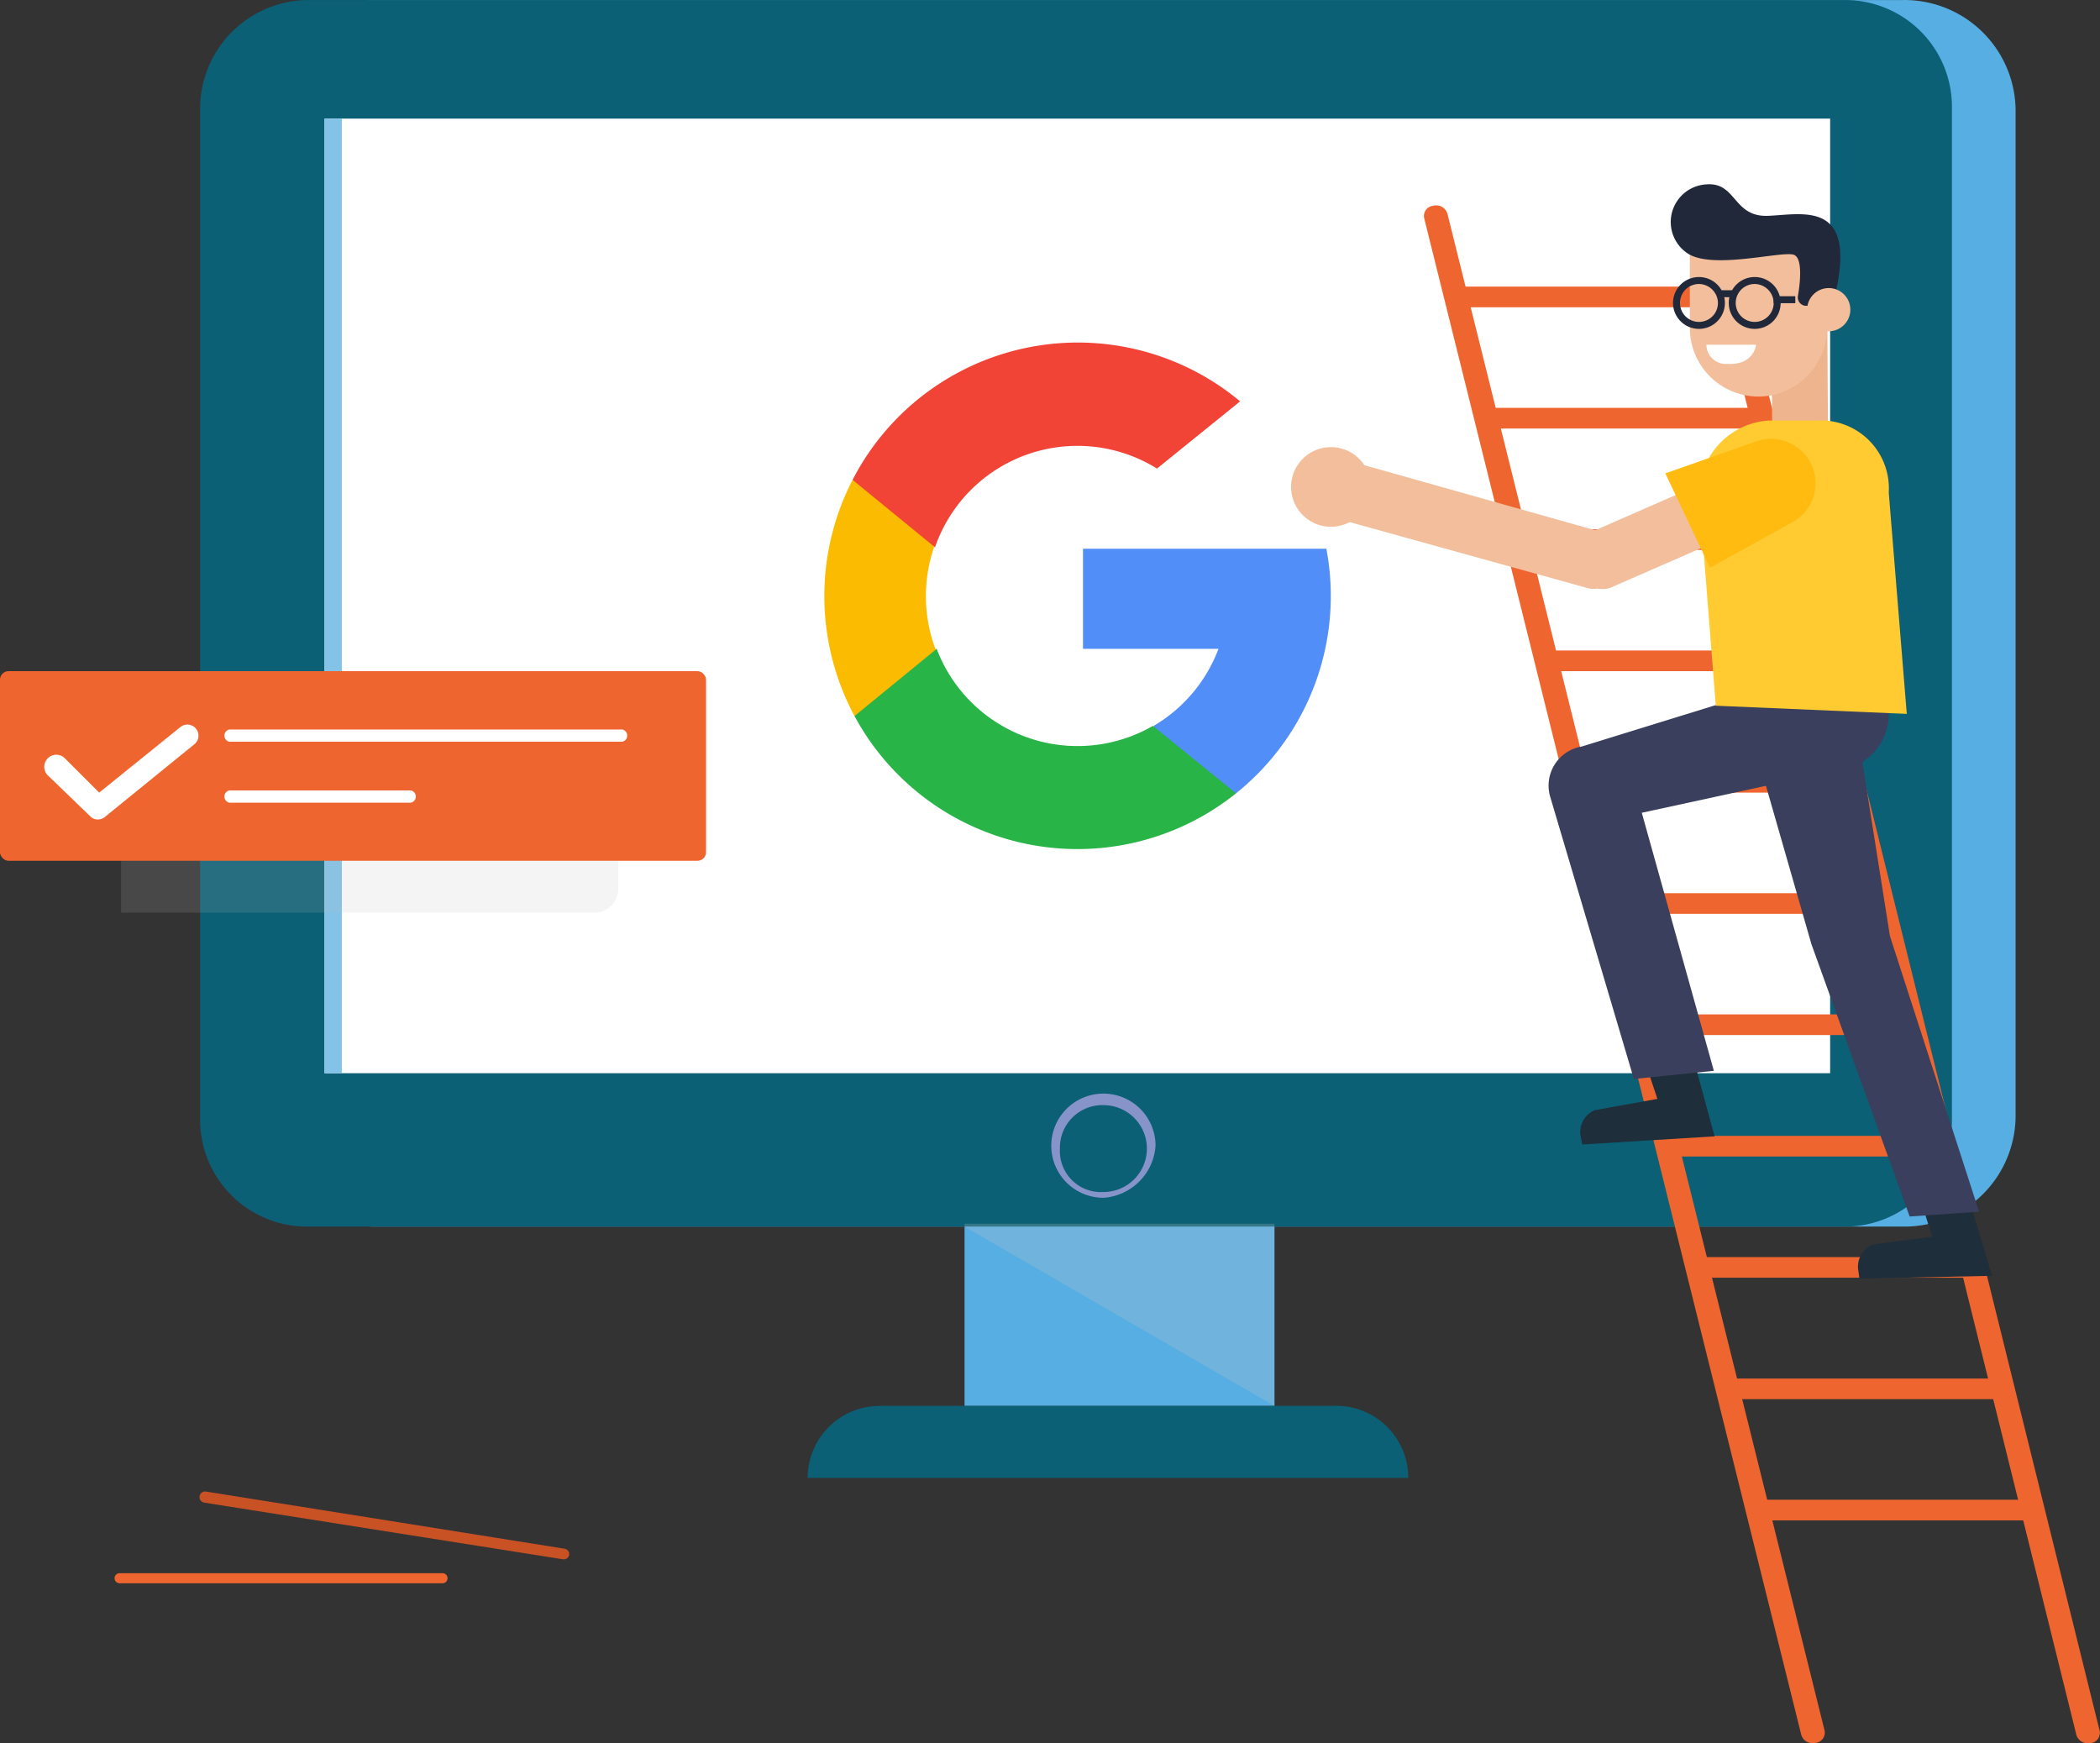 <?xml version="1.0" encoding="UTF-8" standalone="no"?>
<svg
   xmlns:dc="http://purl.org/dc/elements/1.1/"
   xmlns:cc="http://creativecommons.org/ns#"
   xmlns:rdf="http://www.w3.org/1999/02/22-rdf-syntax-ns#"
   xmlns:svg="http://www.w3.org/2000/svg"
   xmlns="http://www.w3.org/2000/svg"
   xmlns:sodipodi="http://sodipodi.sourceforge.net/DTD/sodipodi-0.dtd"
   xmlns:inkscape="http://www.inkscape.org/namespaces/inkscape"
   viewBox="0 0 300 249"
   version="1.1"
   id="svg111"
   sodipodi:docname="google-seo.svg"
   width="300"
   height="249"
   inkscape:version="1.0.2-2 (e86c870879, 2021-01-15)">
  <rect x="0" y="0" width="300" height="249" fill="#333333" stroke="none"/>
  <sodipodi:namedview
     pagecolor="#ffffff"
     bordercolor="#666666"
     borderopacity="1"
     objecttolerance="10"
     gridtolerance="10"
     guidetolerance="10"
     inkscape:pageopacity="0"
     inkscape:pageshadow="2"
     inkscape:window-width="1920"
     inkscape:window-height="1009"
     id="namedview113"
     showgrid="false"
     inkscape:pagecheckerboard="true"
     inkscape:zoom="0.87090882"
     inkscape:cx="607.2866"
     inkscape:cy="182.09383"
     inkscape:window-x="1272"
     inkscape:window-y="-8"
     inkscape:window-maximized="1"
     inkscape:current-layer="svg111" />
  <defs
     id="defs4">
    <style
       id="style2">.cls-1,.cls-7{isolation:isolate;}.cls-2{fill:#56aee2;}.cls-3{fill:#0b6075;}.cls-4{fill:#fff;}.cls-5{fill:#83c3e8;}.cls-6{fill:#8794ca;}.cls-7{fill:#c8c8c8;opacity:0.23;}.cls-8{fill:none;stroke:#fff;stroke-linecap:round;stroke-linejoin:round;stroke-width:2.21px;}.cls-9{fill:#ef652f;}.cls-10{fill:#1f2e3b;}.cls-11{fill:#edb48d;}.cls-12{fill:#f2be9b;}.cls-13{fill:#21283a;}.cls-14{fill:#393f5c;}.cls-15{fill:#ffcb31;}.cls-16{fill:#ffbb10;}.cls-17{fill:#b8b8b8;opacity:0.16;mix-blend-mode:multiply;}.cls-18{fill:#c95224;}.cls-19{fill:#fbbb00;}.cls-20{fill:#518ef8;}.cls-21{fill:#28b446;}.cls-22{fill:#f14336;}</style>
  </defs>
  <title
     id="title6">UNIK_ícones</title>
  <g
     class="cls-1"
     id="g109"
     transform="matrix(3.432,0,0,3.429,-39.058,-39.36)"
     style="stroke-width:0.292">
    <g
       id="Layer_1"
       data-name="Layer 1"
       style="stroke-width:0.292">
      <rect
         class="cls-2"
         x="51.53"
         y="61.98"
         width="12.9"
         height="8.07"
         id="rect8"
         style="stroke-width:0.292" />
      <path
         class="cls-3"
         d="M 66.83,70.05 H 48 a 3,3 0 0 0 -3,3 h 25 a 3,3 0 0 0 -3.17,-3 z"
         id="path10"
         style="stroke-width:0.292" />
      <path
         class="cls-2"
         d="m 27.06,11.48 h 63.52 a 4.63,4.63 0 0 1 4.7,4.7 v 41.7 a 4.63,4.63 0 0 1 -4.7,4.7 H 27.06 a 4.63,4.63 0 0 1 -4.7,-4.7 v -41.7 a 4.71,4.71 0 0 1 4.7,-4.7 z"
         id="path12"
         style="stroke-width:0.292" />
      <path
         class="cls-3"
         d="m 24.17,11.48 h 64 a 4.45,4.45 0 0 1 4.46,4.46 v 42.18 a 4.45,4.45 0 0 1 -4.46,4.46 h -64 A 4.45,4.45 0 0 1 19.71,58.12 V 15.94 a 4.53,4.53 0 0 1 4.46,-4.46 z"
         id="path14"
         style="stroke-width:0.292" />
      <rect
         class="cls-4"
         x="24.89"
         y="16.42"
         width="62.67"
         height="39.77"
         id="rect16"
         style="stroke-width:0.292" />
      <rect
         class="cls-5"
         x="24.89"
         y="16.42"
         width="0.72"
         height="39.77"
         id="rect18"
         style="stroke-width:0.292" />
      <path
         class="cls-6"
         d="m 57.31,61.38 a 2.17,2.17 0 1 1 2.17,-2.17 v 0 a 2.33,2.33 0 0 1 -2.17,2.17 z m 0,-3.86 a 1.77,1.77 0 0 0 -1.81,1.81 1.71,1.71 0 0 0 1.81,1.81 1.81,1.81 0 0 0 0,-3.62 z"
         id="path20"
         style="stroke-width:0.292" />
      <path
         class="cls-7"
         d="m 51.53,62.58 12.9,7.47 v -7.59 h -12.9 z"
         id="path22"
         style="stroke-width:0.292" />
      <line
         class="cls-8"
         x1="63.82"
         y1="45.71"
         x2="79.61"
         y2="45.71"
         id="line24" />
      <path
         class="cls-9"
         d="M 98.29,84.1 A 0.48,0.48 0 0 1 97.81,83.76 L 82.17,20.57 a 0.43,0.43 0 0 1 0.38,-0.51 0.49,0.49 0 0 1 0.59,0.33 l 15.64,63.2 A 0.43,0.43 0 0 1 98.4,84.1 Z"
         id="path26"
         style="stroke-width:0.292" />
      <path
         class="cls-9"
         d="m 86.84,84.1 a 0.48,0.48 0 0 1 -0.48,-0.34 l -15.7,-63.2 a 0.43,0.43 0 0 1 0.38,-0.51 0.49,0.49 0 0 1 0.59,0.33 l 15.7,63.2 a 0.43,0.43 0 0 1 -0.38,0.51 z"
         id="path28"
         style="stroke-width:0.292" />
      <path
         class="cls-9"
         d="M 83.49,24.28 H 72 a 0.43,0.43 0 1 1 0,-0.86 h 11.49 a 0.43,0.43 0 1 1 0,0.86 z"
         id="path30"
         style="stroke-width:0.292" />
      <path
         class="cls-9"
         d="M 84.74,29.33 H 73.23 a 0.43,0.43 0 1 1 0,-0.86 h 11.51 a 0.43,0.43 0 1 1 0,0.86 z"
         id="path32"
         style="stroke-width:0.292" />
      <path
         class="cls-9"
         d="M 86,34.39 H 74.48 a 0.43,0.43 0 1 1 0,-0.86 H 86 a 0.43,0.43 0 1 1 0,0.86 z"
         id="path34"
         style="stroke-width:0.292" />
      <path
         class="cls-9"
         d="M 87.25,39.44 H 75.74 a 0.43,0.43 0 1 1 0,-0.86 h 11.51 a 0.43,0.43 0 1 1 0,0.86 z"
         id="path36"
         style="stroke-width:0.292" />
      <path
         class="cls-9"
         d="M 88.51,44.5 H 77 a 0.43,0.43 0 1 1 0,-0.86 h 11.51 a 0.43,0.43 0 1 1 0,0.86 z"
         id="path38"
         style="stroke-width:0.292" />
      <path
         class="cls-9"
         d="M 89.76,49.55 H 78.25 a 0.43,0.43 0 1 1 0,-0.86 h 11.51 a 0.43,0.43 0 1 1 0,0.86 z"
         id="path40"
         style="stroke-width:0.292" />
      <path
         class="cls-9"
         d="M 91,54.6 H 79.5 a 0.43,0.43 0 1 1 0,-0.86 H 91 a 0.43,0.43 0 1 1 0,0.86 z"
         id="path42"
         style="stroke-width:0.292" />
      <path
         class="cls-9"
         d="M 92.27,59.66 H 80.75 a 0.43,0.43 0 1 1 0,-0.86 h 11.52 a 0.43,0.43 0 1 1 0,0.86 z"
         id="path44"
         style="stroke-width:0.292" />
      <path
         class="cls-9"
         d="M 93.52,64.71 H 82 a 0.43,0.43 0 1 1 0,-0.86 h 11.52 a 0.43,0.43 0 1 1 0,0.86 z"
         id="path46"
         style="stroke-width:0.292" />
      <path
         class="cls-9"
         d="M 94.78,69.77 H 83.26 a 0.43,0.43 0 1 1 0,-0.86 h 11.52 a 0.43,0.43 0 1 1 0,0.86 z"
         id="path48"
         style="stroke-width:0.292" />
      <path
         class="cls-9"
         d="M 96,74.82 H 84.52 a 0.43,0.43 0 1 1 0,-0.86 H 96 a 0.43,0.43 0 1 1 0,0.86 z"
         id="path50"
         style="stroke-width:0.292" />
      <path
         class="cls-10"
         d="m 79.95,56 1.94,-0.35 0.86,3.17 -5.51,0.34 -0.08,-0.43 a 1,1 0 0 1 0.6,-1 l 2.61,-0.47 z"
         id="path52"
         style="stroke-width:0.292" />
      <polygon
         class="cls-11"
         points="87.47,29.51 85.15,29.5 85.11,24.45 87.44,24.47 "
         id="polygon54"
         style="stroke-width:0.292" />
      <path
         class="cls-12"
         d="m 84.6,28 v 0 a 2.86,2.86 0 0 1 -2.88,-2.83 v -3.55 l 5.71,-0.05 v 3.55 A 2.86,2.86 0 0 1 84.6,28 Z"
         id="path56"
         style="stroke-width:0.292" />
      <path
         class="cls-13"
         d="m 87.39,24.22 h -0.81 a 0.35,0.35 0 0 1 -0.36,-0.41 c 0.1,-0.59 0.2,-1.6 -0.18,-1.72 -0.55,-0.16 -3.44,0.65 -4.45,-0.08 a 1.57,1.57 0 0 1 0.82,-2.85 c 1.26,-0.1 1.1,1.37 2.57,1.31 1.47,-0.06 3.69,-0.66 2.8,3.25 z"
         id="path58"
         style="stroke-width:0.292" />
      <circle
         class="cls-12"
         cx="87.5"
         cy="24.38"
         r="0.9"
         transform="rotate(-0.53,87.455,24.188)"
         id="circle60"
         style="stroke-width:0.292" />
      <path
         class="cls-10"
         d="m 91.35,61.55 1.95,-0.27 1,3.35 -5.52,0.12 -0.06,-0.43 a 1,1 0 0 1 0.64,-1 L 91.81,63 Z"
         id="path62"
         style="stroke-width:0.292" />
      <path
         class="cls-14"
         d="m 82.78,40.86 -5.56,1.72 a 1.65,1.65 0 0 0 -1.31,2.1 l 3.48,11.75 3.33,-0.34 -3,-10.75 8.19,-1.78 A 2.33,2.33 0 0 0 90,41.24 v -0.38 z"
         id="path64"
         style="stroke-width:0.292" />
      <polygon
         class="cls-14"
         points="93.76,61.96 90.87,62.16 86.78,50.81 84.33,42.27 88.75,42.27 90.05,50.48 "
         id="polygon66"
         style="stroke-width:0.292" />
      <path
         class="cls-15"
         d="m 85,29 v 0 a 3.08,3.08 0 0 0 -2.88,3.23 l 0.68,8.65 7.95,0.34 L 90,32 a 2.83,2.83 0 0 0 -2.65,-3 z"
         id="path68"
         style="stroke-width:0.292" />
      <path
         class="cls-4"
         d="m 82.41,25.84 h 2.07 c 0,0 -0.08,0.86 -1.2,0.8 a 0.81,0.81 0 0 1 -0.87,-0.8 z"
         id="path70"
         style="stroke-width:0.292" />
      <circle
         class="cls-12"
         cx="66.78"
         cy="31.77"
         r="1.66"
         transform="rotate(-42.81,66.774,31.767)"
         id="circle72"
         style="stroke-width:0.292" />
      <path
         class="cls-12"
         d="m 77.87,36 a 1.21,1.21 0 0 1 -0.33,0 l -10.81,-3 0.66,-2.36 10.39,2.93 7.33,-3.21 1,2.24 -7.73,3.38 A 1.22,1.22 0 0 1 77.87,36 Z"
         id="path74"
         style="stroke-width:0.292" />
      <path
         class="cls-16"
         d="m 80.7,31.2 1.86,3.93 3.44,-1.9 a 1.85,1.85 0 0 0 0.69,-2.57 v 0 a 1.85,1.85 0 0 0 -2.21,-0.79 z"
         id="path76"
         style="stroke-width:0.292" />
      <path
         class="cls-13"
         d="m 82.1,25.18 a 1.08,1.08 0 1 1 1.08,-1.08 1.08,1.08 0 0 1 -1.08,1.08 z m 0,-1.87 a 0.79,0.79 0 1 0 0.79,0.79 0.8,0.8 0 0 0 -0.79,-0.79 z"
         id="path78"
         style="stroke-width:0.292" />
      <path
         class="cls-13"
         d="m 84.42,25.18 a 1.08,1.08 0 1 1 1.08,-1.08 1.08,1.08 0 0 1 -1.08,1.08 z m 0,-1.87 a 0.79,0.79 0 1 0 0.79,0.79 0.8,0.8 0 0 0 -0.79,-0.79 z"
         id="path80"
         style="stroke-width:0.292" />
      <rect
         class="cls-13"
         x="82.95"
         y="23.57"
         width="0.56"
         height="0.29"
         id="rect82"
         style="stroke-width:0.292" />
      <rect
         class="cls-13"
         x="85.21"
         y="23.82"
         width="0.9"
         height="0.29"
         id="rect84"
         style="stroke-width:0.292" />
      <path
         class="cls-17"
         d="m 17.45,41.65 h 18.67 a 1,1 0 0 1 1,1 v 5.85 a 1,1 0 0 1 -1,1 h -19.7 v -6.83 a 1,1 0 0 1 1.03,-1.02 z"
         id="path86"
         style="stroke-width:0.292" />
      <rect
         class="cls-9"
         x="11.38"
         y="39.44"
         width="29.39"
         height="7.9"
         rx="0.355"
         ry="0.356"
         id="rect88"
         style="stroke-width:0.292" />
      <path
         class="cls-4"
         d="M 37.28,42.38 H 20.93 a 0.26,0.26 0 0 1 0,-0.51 h 16.35 a 0.26,0.26 0 0 1 0,0.51 z"
         id="path90"
         style="stroke-width:0.292" />
      <path
         class="cls-4"
         d="m 28.49,44.92 h -7.56 a 0.26,0.26 0 0 1 0,-0.51 h 7.55 a 0.26,0.26 0 0 1 0,0.51 z"
         id="path92"
         style="stroke-width:0.292" />
      <path
         class="cls-18"
         d="M 34.81,76.44 19.88,74.08 a 0.23,0.23 0 0 1 -0.19,-0.27 v 0 a 0.23,0.23 0 0 1 0.27,-0.19 L 34.88,76 a 0.23,0.23 0 0 1 0.19,0.27 v 0 a 0.23,0.23 0 0 1 -0.26,0.17 z"
         id="path94"
         style="stroke-width:0.292" />
      <path
         class="cls-9"
         d="M 29.8,77.44 H 16.36 a 0.21,0.21 0 0 1 -0.21,-0.21 v 0 a 0.21,0.21 0 0 1 0.21,-0.21 H 29.8 a 0.21,0.21 0 0 1 0.21,0.21 v 0 a 0.21,0.21 0 0 1 -0.21,0.21 z"
         id="path96"
         style="stroke-width:0.292" />
      <path
         class="cls-4"
         d="m 15.45,45.62 a 0.45,0.45 0 0 1 -0.3,-0.12 l -1.78,-1.72 a 0.502,0.502 0 0 1 0.71,-0.71 v 0 l 1.43,1.43 3.39,-2.74 a 0.462,0.462 0 0 1 0.59,0.71 l -3.69,3 a 0.51,0.51 0 0 1 -0.35,0.15 z"
         id="path98"
         style="stroke-width:0.292" />
      <path
         class="cls-19"
         d="m 50.36,38.51 -0.73,2.74 -2.68,0.06 a 10.56,10.56 0 0 1 -0.08,-9.84 v 0 l 2.39,0.44 1,2.37 a 6.29,6.29 0 0 0 0.06,4.24 z"
         id="path100"
         style="stroke-width:0.292" />
      <path
         class="cls-20"
         d="m 66.59,34.34 a 10.54,10.54 0 0 1 -3.76,10.19 v 0 l -3,-0.15 -0.43,-2.66 a 6.28,6.28 0 0 0 2.7,-3.21 h -5.64 v -4.17 z"
         id="path102"
         style="stroke-width:0.292" />
      <path
         class="cls-21"
         d="m 62.83,44.53 v 0 A 10.54,10.54 0 0 1 46.95,41.31 l 3.42,-2.8 a 6.27,6.27 0 0 0 9,3.21 z"
         id="path104"
         style="stroke-width:0.292" />
      <path
         class="cls-22"
         d="M 63,28.2 59.54,31 a 6.27,6.27 0 0 0 -9.24,3.28 l -3.43,-2.81 v 0 A 10.54,10.54 0 0 1 63,28.2 Z"
         id="path106"
         style="stroke-width:0.292" />
    </g>
  </g>
</svg>
